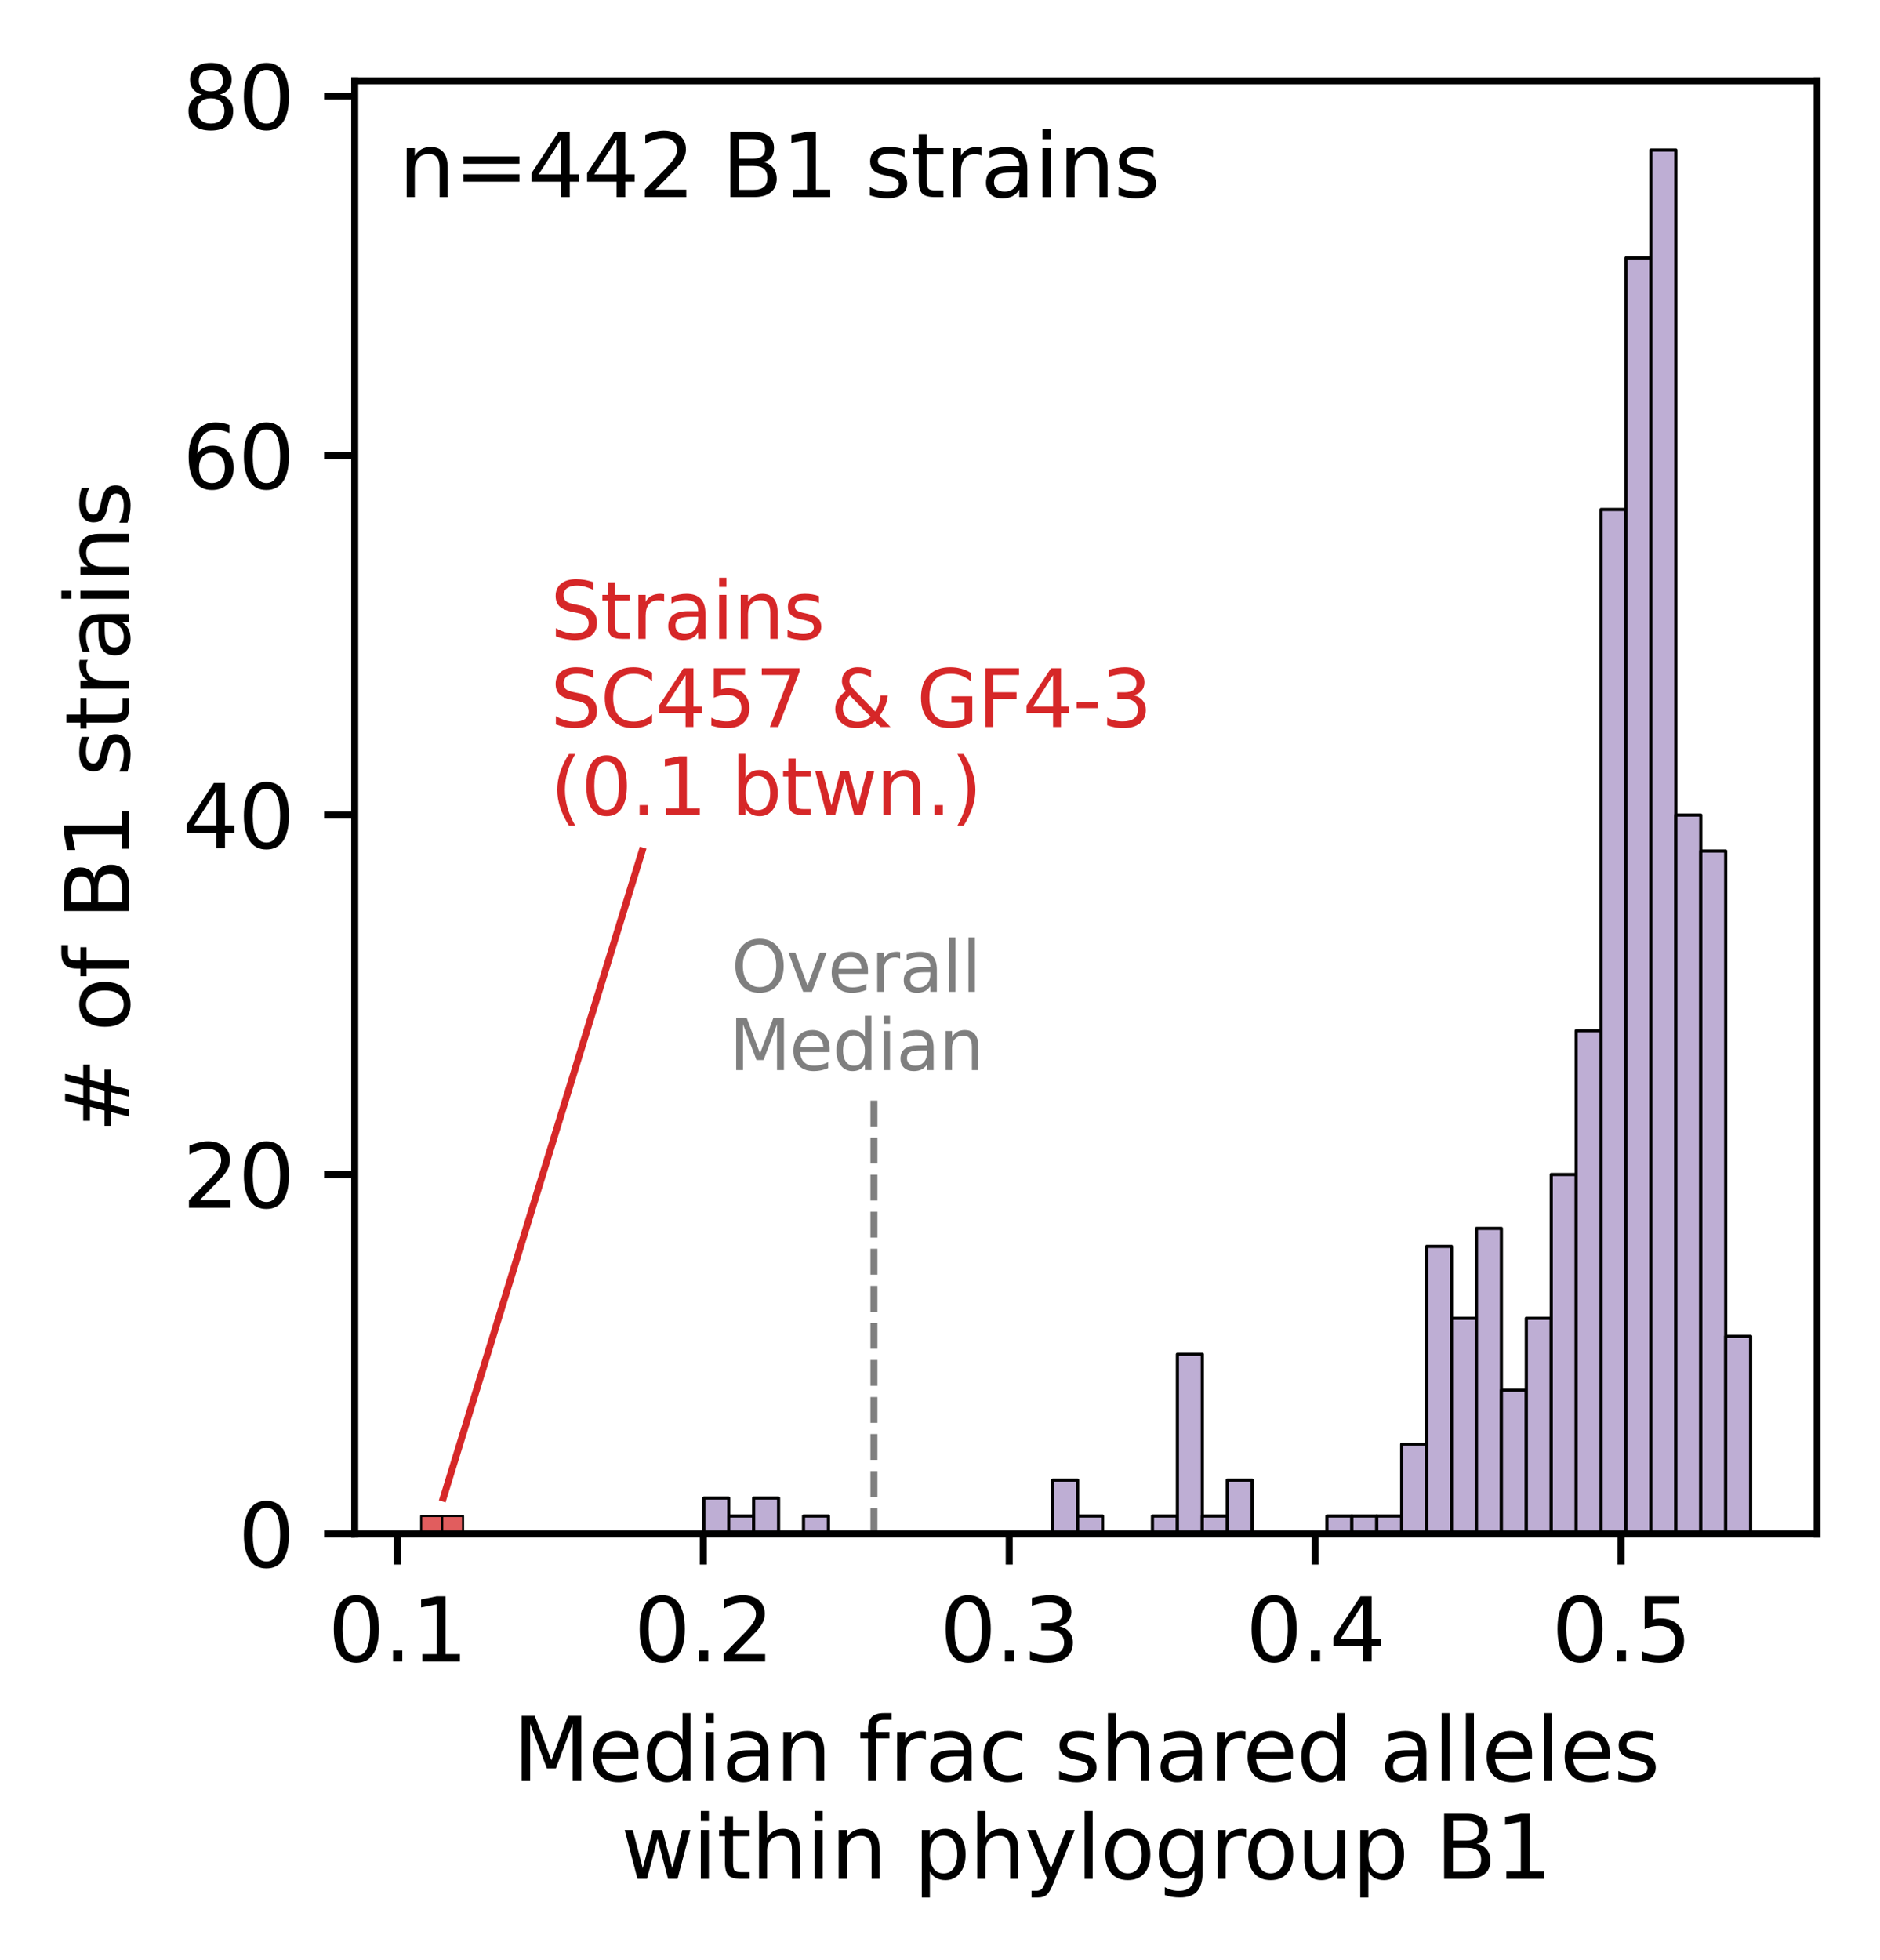 <?xml version="1.0" encoding="utf-8" standalone="no"?>
<!DOCTYPE svg PUBLIC "-//W3C//DTD SVG 1.1//EN"
  "http://www.w3.org/Graphics/SVG/1.1/DTD/svg11.dtd">
<svg xmlns:xlink="http://www.w3.org/1999/xlink" width="215.203pt" height="224.325pt" viewBox="0 0 215.203 224.325" xmlns="http://www.w3.org/2000/svg" version="1.1">
 <defs>
  <style type="text/css">*{stroke-linejoin: round; stroke-linecap: butt}</style>
 </defs>
 <g id="figure_1">
  <g id="patch_1">
   <path d="M -0 224.325 
L 215.203 224.325 
L 215.203 0 
L -0 0 
z
" style="fill: #ffffff"/>
  </g>
  <g id="axes_1">
   <g id="patch_2">
    <path d="M 40.603 175.571 
L 208.003 175.571 
L 208.003 9.251 
L 40.603 9.251 
z
" style="fill: #ffffff"/>
   </g>
   <g id="line2d_1">
    <path d="M 100.038 175.571 
L 100.038 125.675 
" clip-path="url(#p345603a9a0)" style="fill: none; stroke-dasharray: 2.96,1.28; stroke-dashoffset: 0; stroke: #7f7f7f; stroke-width: 0.8"/>
   </g>
   <g id="patch_3">
    <path d="M 80.566 175.571 
L 83.419 175.571 
L 83.419 171.456 
L 80.566 171.456 
z
" clip-path="url(#p345603a9a0)" style="fill: #beaed4; stroke: #000000; stroke-width: 0.362; stroke-linejoin: miter"/>
   </g>
   <g id="patch_4">
    <path d="M 83.419 175.571 
L 86.272 175.571 
L 86.272 173.514 
L 83.419 173.514 
z
" clip-path="url(#p345603a9a0)" style="fill: #beaed4; stroke: #000000; stroke-width: 0.362; stroke-linejoin: miter"/>
   </g>
   <g id="patch_5">
    <path d="M 86.272 175.571 
L 89.125 175.571 
L 89.125 171.456 
L 86.272 171.456 
z
" clip-path="url(#p345603a9a0)" style="fill: #beaed4; stroke: #000000; stroke-width: 0.362; stroke-linejoin: miter"/>
   </g>
   <g id="patch_6">
    <path d="M 89.125 175.571 
L 91.978 175.571 
L 91.978 175.571 
L 89.125 175.571 
z
" clip-path="url(#p345603a9a0)" style="fill: #beaed4; stroke: #000000; stroke-width: 0.362; stroke-linejoin: miter"/>
   </g>
   <g id="patch_7">
    <path d="M 91.978 175.571 
L 94.831 175.571 
L 94.831 173.514 
L 91.978 173.514 
z
" clip-path="url(#p345603a9a0)" style="fill: #beaed4; stroke: #000000; stroke-width: 0.362; stroke-linejoin: miter"/>
   </g>
   <g id="patch_8">
    <path d="M 94.831 175.571 
L 97.684 175.571 
L 97.684 175.571 
L 94.831 175.571 
z
" clip-path="url(#p345603a9a0)" style="fill: #beaed4; stroke: #000000; stroke-width: 0.362; stroke-linejoin: miter"/>
   </g>
   <g id="patch_9">
    <path d="M 97.684 175.571 
L 100.537 175.571 
L 100.537 175.571 
L 97.684 175.571 
z
" clip-path="url(#p345603a9a0)" style="fill: #beaed4; stroke: #000000; stroke-width: 0.362; stroke-linejoin: miter"/>
   </g>
   <g id="patch_10">
    <path d="M 100.537 175.571 
L 103.39 175.571 
L 103.39 175.571 
L 100.537 175.571 
z
" clip-path="url(#p345603a9a0)" style="fill: #beaed4; stroke: #000000; stroke-width: 0.362; stroke-linejoin: miter"/>
   </g>
   <g id="patch_11">
    <path d="M 103.39 175.571 
L 106.243 175.571 
L 106.243 175.571 
L 103.39 175.571 
z
" clip-path="url(#p345603a9a0)" style="fill: #beaed4; stroke: #000000; stroke-width: 0.362; stroke-linejoin: miter"/>
   </g>
   <g id="patch_12">
    <path d="M 106.243 175.571 
L 109.096 175.571 
L 109.096 175.571 
L 106.243 175.571 
z
" clip-path="url(#p345603a9a0)" style="fill: #beaed4; stroke: #000000; stroke-width: 0.362; stroke-linejoin: miter"/>
   </g>
   <g id="patch_13">
    <path d="M 109.096 175.571 
L 111.949 175.571 
L 111.949 175.571 
L 109.096 175.571 
z
" clip-path="url(#p345603a9a0)" style="fill: #beaed4; stroke: #000000; stroke-width: 0.362; stroke-linejoin: miter"/>
   </g>
   <g id="patch_14">
    <path d="M 111.949 175.571 
L 114.802 175.571 
L 114.802 175.571 
L 111.949 175.571 
z
" clip-path="url(#p345603a9a0)" style="fill: #beaed4; stroke: #000000; stroke-width: 0.362; stroke-linejoin: miter"/>
   </g>
   <g id="patch_15">
    <path d="M 114.802 175.571 
L 117.656 175.571 
L 117.656 175.571 
L 114.802 175.571 
z
" clip-path="url(#p345603a9a0)" style="fill: #beaed4; stroke: #000000; stroke-width: 0.362; stroke-linejoin: miter"/>
   </g>
   <g id="patch_16">
    <path d="M 117.656 175.571 
L 120.509 175.571 
L 120.509 175.571 
L 117.656 175.571 
z
" clip-path="url(#p345603a9a0)" style="fill: #beaed4; stroke: #000000; stroke-width: 0.362; stroke-linejoin: miter"/>
   </g>
   <g id="patch_17">
    <path d="M 120.509 175.571 
L 123.362 175.571 
L 123.362 169.399 
L 120.509 169.399 
z
" clip-path="url(#p345603a9a0)" style="fill: #beaed4; stroke: #000000; stroke-width: 0.362; stroke-linejoin: miter"/>
   </g>
   <g id="patch_18">
    <path d="M 123.362 175.571 
L 126.215 175.571 
L 126.215 173.514 
L 123.362 173.514 
z
" clip-path="url(#p345603a9a0)" style="fill: #beaed4; stroke: #000000; stroke-width: 0.362; stroke-linejoin: miter"/>
   </g>
   <g id="patch_19">
    <path d="M 126.215 175.571 
L 129.068 175.571 
L 129.068 175.571 
L 126.215 175.571 
z
" clip-path="url(#p345603a9a0)" style="fill: #beaed4; stroke: #000000; stroke-width: 0.362; stroke-linejoin: miter"/>
   </g>
   <g id="patch_20">
    <path d="M 129.068 175.571 
L 131.921 175.571 
L 131.921 175.571 
L 129.068 175.571 
z
" clip-path="url(#p345603a9a0)" style="fill: #beaed4; stroke: #000000; stroke-width: 0.362; stroke-linejoin: miter"/>
   </g>
   <g id="patch_21">
    <path d="M 131.921 175.571 
L 134.774 175.571 
L 134.774 173.514 
L 131.921 173.514 
z
" clip-path="url(#p345603a9a0)" style="fill: #beaed4; stroke: #000000; stroke-width: 0.362; stroke-linejoin: miter"/>
   </g>
   <g id="patch_22">
    <path d="M 134.774 175.571 
L 137.627 175.571 
L 137.627 154.999 
L 134.774 154.999 
z
" clip-path="url(#p345603a9a0)" style="fill: #beaed4; stroke: #000000; stroke-width: 0.362; stroke-linejoin: miter"/>
   </g>
   <g id="patch_23">
    <path d="M 137.627 175.571 
L 140.48 175.571 
L 140.48 173.514 
L 137.627 173.514 
z
" clip-path="url(#p345603a9a0)" style="fill: #beaed4; stroke: #000000; stroke-width: 0.362; stroke-linejoin: miter"/>
   </g>
   <g id="patch_24">
    <path d="M 140.48 175.571 
L 143.333 175.571 
L 143.333 169.399 
L 140.48 169.399 
z
" clip-path="url(#p345603a9a0)" style="fill: #beaed4; stroke: #000000; stroke-width: 0.362; stroke-linejoin: miter"/>
   </g>
   <g id="patch_25">
    <path d="M 143.333 175.571 
L 146.186 175.571 
L 146.186 175.571 
L 143.333 175.571 
z
" clip-path="url(#p345603a9a0)" style="fill: #beaed4; stroke: #000000; stroke-width: 0.362; stroke-linejoin: miter"/>
   </g>
   <g id="patch_26">
    <path d="M 146.186 175.571 
L 149.039 175.571 
L 149.039 175.571 
L 146.186 175.571 
z
" clip-path="url(#p345603a9a0)" style="fill: #beaed4; stroke: #000000; stroke-width: 0.362; stroke-linejoin: miter"/>
   </g>
   <g id="patch_27">
    <path d="M 149.039 175.571 
L 151.892 175.571 
L 151.892 175.571 
L 149.039 175.571 
z
" clip-path="url(#p345603a9a0)" style="fill: #beaed4; stroke: #000000; stroke-width: 0.362; stroke-linejoin: miter"/>
   </g>
   <g id="patch_28">
    <path d="M 151.892 175.571 
L 154.745 175.571 
L 154.745 173.514 
L 151.892 173.514 
z
" clip-path="url(#p345603a9a0)" style="fill: #beaed4; stroke: #000000; stroke-width: 0.362; stroke-linejoin: miter"/>
   </g>
   <g id="patch_29">
    <path d="M 154.745 175.571 
L 157.598 175.571 
L 157.598 173.514 
L 154.745 173.514 
z
" clip-path="url(#p345603a9a0)" style="fill: #beaed4; stroke: #000000; stroke-width: 0.362; stroke-linejoin: miter"/>
   </g>
   <g id="patch_30">
    <path d="M 157.598 175.571 
L 160.451 175.571 
L 160.451 173.514 
L 157.598 173.514 
z
" clip-path="url(#p345603a9a0)" style="fill: #beaed4; stroke: #000000; stroke-width: 0.362; stroke-linejoin: miter"/>
   </g>
   <g id="patch_31">
    <path d="M 160.451 175.571 
L 163.304 175.571 
L 163.304 165.285 
L 160.451 165.285 
z
" clip-path="url(#p345603a9a0)" style="fill: #beaed4; stroke: #000000; stroke-width: 0.362; stroke-linejoin: miter"/>
   </g>
   <g id="patch_32">
    <path d="M 163.304 175.571 
L 166.157 175.571 
L 166.157 142.656 
L 163.304 142.656 
z
" clip-path="url(#p345603a9a0)" style="fill: #beaed4; stroke: #000000; stroke-width: 0.362; stroke-linejoin: miter"/>
   </g>
   <g id="patch_33">
    <path d="M 166.157 175.571 
L 169.01 175.571 
L 169.01 150.885 
L 166.157 150.885 
z
" clip-path="url(#p345603a9a0)" style="fill: #beaed4; stroke: #000000; stroke-width: 0.362; stroke-linejoin: miter"/>
   </g>
   <g id="patch_34">
    <path d="M 169.01 175.571 
L 171.864 175.571 
L 171.864 140.599 
L 169.01 140.599 
z
" clip-path="url(#p345603a9a0)" style="fill: #beaed4; stroke: #000000; stroke-width: 0.362; stroke-linejoin: miter"/>
   </g>
   <g id="patch_35">
    <path d="M 171.864 175.571 
L 174.717 175.571 
L 174.717 159.114 
L 171.864 159.114 
z
" clip-path="url(#p345603a9a0)" style="fill: #beaed4; stroke: #000000; stroke-width: 0.362; stroke-linejoin: miter"/>
   </g>
   <g id="patch_36">
    <path d="M 174.717 175.571 
L 177.57 175.571 
L 177.57 150.885 
L 174.717 150.885 
z
" clip-path="url(#p345603a9a0)" style="fill: #beaed4; stroke: #000000; stroke-width: 0.362; stroke-linejoin: miter"/>
   </g>
   <g id="patch_37">
    <path d="M 177.57 175.571 
L 180.423 175.571 
L 180.423 134.428 
L 177.57 134.428 
z
" clip-path="url(#p345603a9a0)" style="fill: #beaed4; stroke: #000000; stroke-width: 0.362; stroke-linejoin: miter"/>
   </g>
   <g id="patch_38">
    <path d="M 180.423 175.571 
L 183.276 175.571 
L 183.276 117.971 
L 180.423 117.971 
z
" clip-path="url(#p345603a9a0)" style="fill: #beaed4; stroke: #000000; stroke-width: 0.362; stroke-linejoin: miter"/>
   </g>
   <g id="patch_39">
    <path d="M 183.276 175.571 
L 186.129 175.571 
L 186.129 58.314 
L 183.276 58.314 
z
" clip-path="url(#p345603a9a0)" style="fill: #beaed4; stroke: #000000; stroke-width: 0.362; stroke-linejoin: miter"/>
   </g>
   <g id="patch_40">
    <path d="M 186.129 175.571 
L 188.982 175.571 
L 188.982 29.514 
L 186.129 29.514 
z
" clip-path="url(#p345603a9a0)" style="fill: #beaed4; stroke: #000000; stroke-width: 0.362; stroke-linejoin: miter"/>
   </g>
   <g id="patch_41">
    <path d="M 188.982 175.571 
L 191.835 175.571 
L 191.835 17.171 
L 188.982 17.171 
z
" clip-path="url(#p345603a9a0)" style="fill: #beaed4; stroke: #000000; stroke-width: 0.362; stroke-linejoin: miter"/>
   </g>
   <g id="patch_42">
    <path d="M 191.835 175.571 
L 194.688 175.571 
L 194.688 93.285 
L 191.835 93.285 
z
" clip-path="url(#p345603a9a0)" style="fill: #beaed4; stroke: #000000; stroke-width: 0.362; stroke-linejoin: miter"/>
   </g>
   <g id="patch_43">
    <path d="M 194.688 175.571 
L 197.541 175.571 
L 197.541 97.399 
L 194.688 97.399 
z
" clip-path="url(#p345603a9a0)" style="fill: #beaed4; stroke: #000000; stroke-width: 0.362; stroke-linejoin: miter"/>
   </g>
   <g id="patch_44">
    <path d="M 197.541 175.571 
L 200.394 175.571 
L 200.394 152.942 
L 197.541 152.942 
z
" clip-path="url(#p345603a9a0)" style="fill: #beaed4; stroke: #000000; stroke-width: 0.362; stroke-linejoin: miter"/>
   </g>
   <g id="patch_45">
    <path d="M 48.212 175.571 
L 50.609 175.571 
L 50.609 173.514 
L 48.212 173.514 
z
" clip-path="url(#p345603a9a0)" style="fill: #d62728; fill-opacity: 0.75; stroke: #000000; stroke-width: 0.24; stroke-linejoin: miter"/>
   </g>
   <g id="patch_46">
    <path d="M 50.609 175.571 
L 53.005 175.571 
L 53.005 173.514 
L 50.609 173.514 
z
" clip-path="url(#p345603a9a0)" style="fill: #d62728; fill-opacity: 0.75; stroke: #000000; stroke-width: 0.24; stroke-linejoin: miter"/>
   </g>
   <g id="matplotlib.axis_1">
    <g id="xtick_1">
     <g id="line2d_2">
      <defs>
       <path id="m8910c046d1" d="M 0 0 
L 0 3.5 
" style="stroke: #000000; stroke-width: 0.8"/>
      </defs>
      <g>
       <use xlink:href="#m8910c046d1" x="45.486" y="175.571" style="stroke: #000000; stroke-width: 0.8"/>
      </g>
     </g>
     <g id="text_1">
      <!-- 0.1 -->
      <g transform="translate(37.535 190.169) scale(0.1 -0.1)">
       <defs>
        <path id="DejaVuSans-30" d="M 2034 4250 
Q 1547 4250 1301 3770 
Q 1056 3291 1056 2328 
Q 1056 1369 1301 889 
Q 1547 409 2034 409 
Q 2525 409 2770 889 
Q 3016 1369 3016 2328 
Q 3016 3291 2770 3770 
Q 2525 4250 2034 4250 
z
M 2034 4750 
Q 2819 4750 3233 4129 
Q 3647 3509 3647 2328 
Q 3647 1150 3233 529 
Q 2819 -91 2034 -91 
Q 1250 -91 836 529 
Q 422 1150 422 2328 
Q 422 3509 836 4129 
Q 1250 4750 2034 4750 
z
" transform="scale(0.016)"/>
        <path id="DejaVuSans-2e" d="M 684 794 
L 1344 794 
L 1344 0 
L 684 0 
L 684 794 
z
" transform="scale(0.016)"/>
        <path id="DejaVuSans-31" d="M 794 531 
L 1825 531 
L 1825 4091 
L 703 3866 
L 703 4441 
L 1819 4666 
L 2450 4666 
L 2450 531 
L 3481 531 
L 3481 0 
L 794 0 
L 794 531 
z
" transform="scale(0.016)"/>
       </defs>
       <use xlink:href="#DejaVuSans-30"/>
       <use xlink:href="#DejaVuSans-2e" x="63.623"/>
       <use xlink:href="#DejaVuSans-31" x="95.41"/>
      </g>
     </g>
    </g>
    <g id="xtick_2">
     <g id="line2d_3">
      <g>
       <use xlink:href="#m8910c046d1" x="80.506" y="175.571" style="stroke: #000000; stroke-width: 0.8"/>
      </g>
     </g>
     <g id="text_2">
      <!-- 0.2 -->
      <g transform="translate(72.554 190.169) scale(0.1 -0.1)">
       <defs>
        <path id="DejaVuSans-32" d="M 1228 531 
L 3431 531 
L 3431 0 
L 469 0 
L 469 531 
Q 828 903 1448 1529 
Q 2069 2156 2228 2338 
Q 2531 2678 2651 2914 
Q 2772 3150 2772 3378 
Q 2772 3750 2511 3984 
Q 2250 4219 1831 4219 
Q 1534 4219 1204 4116 
Q 875 4013 500 3803 
L 500 4441 
Q 881 4594 1212 4672 
Q 1544 4750 1819 4750 
Q 2544 4750 2975 4387 
Q 3406 4025 3406 3419 
Q 3406 3131 3298 2873 
Q 3191 2616 2906 2266 
Q 2828 2175 2409 1742 
Q 1991 1309 1228 531 
z
" transform="scale(0.016)"/>
       </defs>
       <use xlink:href="#DejaVuSans-30"/>
       <use xlink:href="#DejaVuSans-2e" x="63.623"/>
       <use xlink:href="#DejaVuSans-32" x="95.41"/>
      </g>
     </g>
    </g>
    <g id="xtick_3">
     <g id="line2d_4">
      <g>
       <use xlink:href="#m8910c046d1" x="115.526" y="175.571" style="stroke: #000000; stroke-width: 0.8"/>
      </g>
     </g>
     <g id="text_3">
      <!-- 0.3 -->
      <g transform="translate(107.574 190.169) scale(0.1 -0.1)">
       <defs>
        <path id="DejaVuSans-33" d="M 2597 2516 
Q 3050 2419 3304 2112 
Q 3559 1806 3559 1356 
Q 3559 666 3084 287 
Q 2609 -91 1734 -91 
Q 1441 -91 1130 -33 
Q 819 25 488 141 
L 488 750 
Q 750 597 1062 519 
Q 1375 441 1716 441 
Q 2309 441 2620 675 
Q 2931 909 2931 1356 
Q 2931 1769 2642 2001 
Q 2353 2234 1838 2234 
L 1294 2234 
L 1294 2753 
L 1863 2753 
Q 2328 2753 2575 2939 
Q 2822 3125 2822 3475 
Q 2822 3834 2567 4026 
Q 2313 4219 1838 4219 
Q 1578 4219 1281 4162 
Q 984 4106 628 3988 
L 628 4550 
Q 988 4650 1302 4700 
Q 1616 4750 1894 4750 
Q 2613 4750 3031 4423 
Q 3450 4097 3450 3541 
Q 3450 3153 3228 2886 
Q 3006 2619 2597 2516 
z
" transform="scale(0.016)"/>
       </defs>
       <use xlink:href="#DejaVuSans-30"/>
       <use xlink:href="#DejaVuSans-2e" x="63.623"/>
       <use xlink:href="#DejaVuSans-33" x="95.41"/>
      </g>
     </g>
    </g>
    <g id="xtick_4">
     <g id="line2d_5">
      <g>
       <use xlink:href="#m8910c046d1" x="150.546" y="175.571" style="stroke: #000000; stroke-width: 0.8"/>
      </g>
     </g>
     <g id="text_4">
      <!-- 0.4 -->
      <g transform="translate(142.594 190.169) scale(0.1 -0.1)">
       <defs>
        <path id="DejaVuSans-34" d="M 2419 4116 
L 825 1625 
L 2419 1625 
L 2419 4116 
z
M 2253 4666 
L 3047 4666 
L 3047 1625 
L 3713 1625 
L 3713 1100 
L 3047 1100 
L 3047 0 
L 2419 0 
L 2419 1100 
L 313 1100 
L 313 1709 
L 2253 4666 
z
" transform="scale(0.016)"/>
       </defs>
       <use xlink:href="#DejaVuSans-30"/>
       <use xlink:href="#DejaVuSans-2e" x="63.623"/>
       <use xlink:href="#DejaVuSans-34" x="95.41"/>
      </g>
     </g>
    </g>
    <g id="xtick_5">
     <g id="line2d_6">
      <g>
       <use xlink:href="#m8910c046d1" x="185.565" y="175.571" style="stroke: #000000; stroke-width: 0.8"/>
      </g>
     </g>
     <g id="text_5">
      <!-- 0.5 -->
      <g transform="translate(177.614 190.169) scale(0.1 -0.1)">
       <defs>
        <path id="DejaVuSans-35" d="M 691 4666 
L 3169 4666 
L 3169 4134 
L 1269 4134 
L 1269 2991 
Q 1406 3038 1543 3061 
Q 1681 3084 1819 3084 
Q 2600 3084 3056 2656 
Q 3513 2228 3513 1497 
Q 3513 744 3044 326 
Q 2575 -91 1722 -91 
Q 1428 -91 1123 -41 
Q 819 9 494 109 
L 494 744 
Q 775 591 1075 516 
Q 1375 441 1709 441 
Q 2250 441 2565 725 
Q 2881 1009 2881 1497 
Q 2881 1984 2565 2268 
Q 2250 2553 1709 2553 
Q 1456 2553 1204 2497 
Q 953 2441 691 2322 
L 691 4666 
z
" transform="scale(0.016)"/>
       </defs>
       <use xlink:href="#DejaVuSans-30"/>
       <use xlink:href="#DejaVuSans-2e" x="63.623"/>
       <use xlink:href="#DejaVuSans-35" x="95.41"/>
      </g>
     </g>
    </g>
    <g id="text_6">
     <!-- Median frac shared alleles -->
     <g transform="translate(58.7 203.847) scale(0.1 -0.1)">
      <defs>
       <path id="DejaVuSans-4d" d="M 628 4666 
L 1569 4666 
L 2759 1491 
L 3956 4666 
L 4897 4666 
L 4897 0 
L 4281 0 
L 4281 4097 
L 3078 897 
L 2444 897 
L 1241 4097 
L 1241 0 
L 628 0 
L 628 4666 
z
" transform="scale(0.016)"/>
       <path id="DejaVuSans-65" d="M 3597 1894 
L 3597 1613 
L 953 1613 
Q 991 1019 1311 708 
Q 1631 397 2203 397 
Q 2534 397 2845 478 
Q 3156 559 3463 722 
L 3463 178 
Q 3153 47 2828 -22 
Q 2503 -91 2169 -91 
Q 1331 -91 842 396 
Q 353 884 353 1716 
Q 353 2575 817 3079 
Q 1281 3584 2069 3584 
Q 2775 3584 3186 3129 
Q 3597 2675 3597 1894 
z
M 3022 2063 
Q 3016 2534 2758 2815 
Q 2500 3097 2075 3097 
Q 1594 3097 1305 2825 
Q 1016 2553 972 2059 
L 3022 2063 
z
" transform="scale(0.016)"/>
       <path id="DejaVuSans-64" d="M 2906 2969 
L 2906 4863 
L 3481 4863 
L 3481 0 
L 2906 0 
L 2906 525 
Q 2725 213 2448 61 
Q 2172 -91 1784 -91 
Q 1150 -91 751 415 
Q 353 922 353 1747 
Q 353 2572 751 3078 
Q 1150 3584 1784 3584 
Q 2172 3584 2448 3432 
Q 2725 3281 2906 2969 
z
M 947 1747 
Q 947 1113 1208 752 
Q 1469 391 1925 391 
Q 2381 391 2643 752 
Q 2906 1113 2906 1747 
Q 2906 2381 2643 2742 
Q 2381 3103 1925 3103 
Q 1469 3103 1208 2742 
Q 947 2381 947 1747 
z
" transform="scale(0.016)"/>
       <path id="DejaVuSans-69" d="M 603 3500 
L 1178 3500 
L 1178 0 
L 603 0 
L 603 3500 
z
M 603 4863 
L 1178 4863 
L 1178 4134 
L 603 4134 
L 603 4863 
z
" transform="scale(0.016)"/>
       <path id="DejaVuSans-61" d="M 2194 1759 
Q 1497 1759 1228 1600 
Q 959 1441 959 1056 
Q 959 750 1161 570 
Q 1363 391 1709 391 
Q 2188 391 2477 730 
Q 2766 1069 2766 1631 
L 2766 1759 
L 2194 1759 
z
M 3341 1997 
L 3341 0 
L 2766 0 
L 2766 531 
Q 2569 213 2275 61 
Q 1981 -91 1556 -91 
Q 1019 -91 701 211 
Q 384 513 384 1019 
Q 384 1609 779 1909 
Q 1175 2209 1959 2209 
L 2766 2209 
L 2766 2266 
Q 2766 2663 2505 2880 
Q 2244 3097 1772 3097 
Q 1472 3097 1187 3025 
Q 903 2953 641 2809 
L 641 3341 
Q 956 3463 1253 3523 
Q 1550 3584 1831 3584 
Q 2591 3584 2966 3190 
Q 3341 2797 3341 1997 
z
" transform="scale(0.016)"/>
       <path id="DejaVuSans-6e" d="M 3513 2113 
L 3513 0 
L 2938 0 
L 2938 2094 
Q 2938 2591 2744 2837 
Q 2550 3084 2163 3084 
Q 1697 3084 1428 2787 
Q 1159 2491 1159 1978 
L 1159 0 
L 581 0 
L 581 3500 
L 1159 3500 
L 1159 2956 
Q 1366 3272 1645 3428 
Q 1925 3584 2291 3584 
Q 2894 3584 3203 3211 
Q 3513 2838 3513 2113 
z
" transform="scale(0.016)"/>
       <path id="DejaVuSans-20" transform="scale(0.016)"/>
       <path id="DejaVuSans-66" d="M 2375 4863 
L 2375 4384 
L 1825 4384 
Q 1516 4384 1395 4259 
Q 1275 4134 1275 3809 
L 1275 3500 
L 2222 3500 
L 2222 3053 
L 1275 3053 
L 1275 0 
L 697 0 
L 697 3053 
L 147 3053 
L 147 3500 
L 697 3500 
L 697 3744 
Q 697 4328 969 4595 
Q 1241 4863 1831 4863 
L 2375 4863 
z
" transform="scale(0.016)"/>
       <path id="DejaVuSans-72" d="M 2631 2963 
Q 2534 3019 2420 3045 
Q 2306 3072 2169 3072 
Q 1681 3072 1420 2755 
Q 1159 2438 1159 1844 
L 1159 0 
L 581 0 
L 581 3500 
L 1159 3500 
L 1159 2956 
Q 1341 3275 1631 3429 
Q 1922 3584 2338 3584 
Q 2397 3584 2469 3576 
Q 2541 3569 2628 3553 
L 2631 2963 
z
" transform="scale(0.016)"/>
       <path id="DejaVuSans-63" d="M 3122 3366 
L 3122 2828 
Q 2878 2963 2633 3030 
Q 2388 3097 2138 3097 
Q 1578 3097 1268 2742 
Q 959 2388 959 1747 
Q 959 1106 1268 751 
Q 1578 397 2138 397 
Q 2388 397 2633 464 
Q 2878 531 3122 666 
L 3122 134 
Q 2881 22 2623 -34 
Q 2366 -91 2075 -91 
Q 1284 -91 818 406 
Q 353 903 353 1747 
Q 353 2603 823 3093 
Q 1294 3584 2113 3584 
Q 2378 3584 2631 3529 
Q 2884 3475 3122 3366 
z
" transform="scale(0.016)"/>
       <path id="DejaVuSans-73" d="M 2834 3397 
L 2834 2853 
Q 2591 2978 2328 3040 
Q 2066 3103 1784 3103 
Q 1356 3103 1142 2972 
Q 928 2841 928 2578 
Q 928 2378 1081 2264 
Q 1234 2150 1697 2047 
L 1894 2003 
Q 2506 1872 2764 1633 
Q 3022 1394 3022 966 
Q 3022 478 2636 193 
Q 2250 -91 1575 -91 
Q 1294 -91 989 -36 
Q 684 19 347 128 
L 347 722 
Q 666 556 975 473 
Q 1284 391 1588 391 
Q 1994 391 2212 530 
Q 2431 669 2431 922 
Q 2431 1156 2273 1281 
Q 2116 1406 1581 1522 
L 1381 1569 
Q 847 1681 609 1914 
Q 372 2147 372 2553 
Q 372 3047 722 3315 
Q 1072 3584 1716 3584 
Q 2034 3584 2315 3537 
Q 2597 3491 2834 3397 
z
" transform="scale(0.016)"/>
       <path id="DejaVuSans-68" d="M 3513 2113 
L 3513 0 
L 2938 0 
L 2938 2094 
Q 2938 2591 2744 2837 
Q 2550 3084 2163 3084 
Q 1697 3084 1428 2787 
Q 1159 2491 1159 1978 
L 1159 0 
L 581 0 
L 581 4863 
L 1159 4863 
L 1159 2956 
Q 1366 3272 1645 3428 
Q 1925 3584 2291 3584 
Q 2894 3584 3203 3211 
Q 3513 2838 3513 2113 
z
" transform="scale(0.016)"/>
       <path id="DejaVuSans-6c" d="M 603 4863 
L 1178 4863 
L 1178 0 
L 603 0 
L 603 4863 
z
" transform="scale(0.016)"/>
      </defs>
      <use xlink:href="#DejaVuSans-4d"/>
      <use xlink:href="#DejaVuSans-65" x="86.279"/>
      <use xlink:href="#DejaVuSans-64" x="147.803"/>
      <use xlink:href="#DejaVuSans-69" x="211.279"/>
      <use xlink:href="#DejaVuSans-61" x="239.062"/>
      <use xlink:href="#DejaVuSans-6e" x="300.342"/>
      <use xlink:href="#DejaVuSans-20" x="363.721"/>
      <use xlink:href="#DejaVuSans-66" x="395.508"/>
      <use xlink:href="#DejaVuSans-72" x="430.713"/>
      <use xlink:href="#DejaVuSans-61" x="471.826"/>
      <use xlink:href="#DejaVuSans-63" x="533.105"/>
      <use xlink:href="#DejaVuSans-20" x="588.086"/>
      <use xlink:href="#DejaVuSans-73" x="619.873"/>
      <use xlink:href="#DejaVuSans-68" x="671.973"/>
      <use xlink:href="#DejaVuSans-61" x="735.352"/>
      <use xlink:href="#DejaVuSans-72" x="796.631"/>
      <use xlink:href="#DejaVuSans-65" x="835.494"/>
      <use xlink:href="#DejaVuSans-64" x="897.018"/>
      <use xlink:href="#DejaVuSans-20" x="960.494"/>
      <use xlink:href="#DejaVuSans-61" x="992.281"/>
      <use xlink:href="#DejaVuSans-6c" x="1053.561"/>
      <use xlink:href="#DejaVuSans-6c" x="1081.344"/>
      <use xlink:href="#DejaVuSans-65" x="1109.127"/>
      <use xlink:href="#DejaVuSans-6c" x="1170.65"/>
      <use xlink:href="#DejaVuSans-65" x="1198.434"/>
      <use xlink:href="#DejaVuSans-73" x="1259.957"/>
     </g>
     <!-- within phylogroup B1 -->
     <g transform="translate(71.078 215.045) scale(0.1 -0.1)">
      <defs>
       <path id="DejaVuSans-77" d="M 269 3500 
L 844 3500 
L 1563 769 
L 2278 3500 
L 2956 3500 
L 3675 769 
L 4391 3500 
L 4966 3500 
L 4050 0 
L 3372 0 
L 2619 2869 
L 1863 0 
L 1184 0 
L 269 3500 
z
" transform="scale(0.016)"/>
       <path id="DejaVuSans-74" d="M 1172 4494 
L 1172 3500 
L 2356 3500 
L 2356 3053 
L 1172 3053 
L 1172 1153 
Q 1172 725 1289 603 
Q 1406 481 1766 481 
L 2356 481 
L 2356 0 
L 1766 0 
Q 1100 0 847 248 
Q 594 497 594 1153 
L 594 3053 
L 172 3053 
L 172 3500 
L 594 3500 
L 594 4494 
L 1172 4494 
z
" transform="scale(0.016)"/>
       <path id="DejaVuSans-70" d="M 1159 525 
L 1159 -1331 
L 581 -1331 
L 581 3500 
L 1159 3500 
L 1159 2969 
Q 1341 3281 1617 3432 
Q 1894 3584 2278 3584 
Q 2916 3584 3314 3078 
Q 3713 2572 3713 1747 
Q 3713 922 3314 415 
Q 2916 -91 2278 -91 
Q 1894 -91 1617 61 
Q 1341 213 1159 525 
z
M 3116 1747 
Q 3116 2381 2855 2742 
Q 2594 3103 2138 3103 
Q 1681 3103 1420 2742 
Q 1159 2381 1159 1747 
Q 1159 1113 1420 752 
Q 1681 391 2138 391 
Q 2594 391 2855 752 
Q 3116 1113 3116 1747 
z
" transform="scale(0.016)"/>
       <path id="DejaVuSans-79" d="M 2059 -325 
Q 1816 -950 1584 -1140 
Q 1353 -1331 966 -1331 
L 506 -1331 
L 506 -850 
L 844 -850 
Q 1081 -850 1212 -737 
Q 1344 -625 1503 -206 
L 1606 56 
L 191 3500 
L 800 3500 
L 1894 763 
L 2988 3500 
L 3597 3500 
L 2059 -325 
z
" transform="scale(0.016)"/>
       <path id="DejaVuSans-6f" d="M 1959 3097 
Q 1497 3097 1228 2736 
Q 959 2375 959 1747 
Q 959 1119 1226 758 
Q 1494 397 1959 397 
Q 2419 397 2687 759 
Q 2956 1122 2956 1747 
Q 2956 2369 2687 2733 
Q 2419 3097 1959 3097 
z
M 1959 3584 
Q 2709 3584 3137 3096 
Q 3566 2609 3566 1747 
Q 3566 888 3137 398 
Q 2709 -91 1959 -91 
Q 1206 -91 779 398 
Q 353 888 353 1747 
Q 353 2609 779 3096 
Q 1206 3584 1959 3584 
z
" transform="scale(0.016)"/>
       <path id="DejaVuSans-67" d="M 2906 1791 
Q 2906 2416 2648 2759 
Q 2391 3103 1925 3103 
Q 1463 3103 1205 2759 
Q 947 2416 947 1791 
Q 947 1169 1205 825 
Q 1463 481 1925 481 
Q 2391 481 2648 825 
Q 2906 1169 2906 1791 
z
M 3481 434 
Q 3481 -459 3084 -895 
Q 2688 -1331 1869 -1331 
Q 1566 -1331 1297 -1286 
Q 1028 -1241 775 -1147 
L 775 -588 
Q 1028 -725 1275 -790 
Q 1522 -856 1778 -856 
Q 2344 -856 2625 -561 
Q 2906 -266 2906 331 
L 2906 616 
Q 2728 306 2450 153 
Q 2172 0 1784 0 
Q 1141 0 747 490 
Q 353 981 353 1791 
Q 353 2603 747 3093 
Q 1141 3584 1784 3584 
Q 2172 3584 2450 3431 
Q 2728 3278 2906 2969 
L 2906 3500 
L 3481 3500 
L 3481 434 
z
" transform="scale(0.016)"/>
       <path id="DejaVuSans-75" d="M 544 1381 
L 544 3500 
L 1119 3500 
L 1119 1403 
Q 1119 906 1312 657 
Q 1506 409 1894 409 
Q 2359 409 2629 706 
Q 2900 1003 2900 1516 
L 2900 3500 
L 3475 3500 
L 3475 0 
L 2900 0 
L 2900 538 
Q 2691 219 2414 64 
Q 2138 -91 1772 -91 
Q 1169 -91 856 284 
Q 544 659 544 1381 
z
M 1991 3584 
L 1991 3584 
z
" transform="scale(0.016)"/>
       <path id="DejaVuSans-42" d="M 1259 2228 
L 1259 519 
L 2272 519 
Q 2781 519 3026 730 
Q 3272 941 3272 1375 
Q 3272 1813 3026 2020 
Q 2781 2228 2272 2228 
L 1259 2228 
z
M 1259 4147 
L 1259 2741 
L 2194 2741 
Q 2656 2741 2882 2914 
Q 3109 3088 3109 3444 
Q 3109 3797 2882 3972 
Q 2656 4147 2194 4147 
L 1259 4147 
z
M 628 4666 
L 2241 4666 
Q 2963 4666 3353 4366 
Q 3744 4066 3744 3513 
Q 3744 3084 3544 2831 
Q 3344 2578 2956 2516 
Q 3422 2416 3680 2098 
Q 3938 1781 3938 1306 
Q 3938 681 3513 340 
Q 3088 0 2303 0 
L 628 0 
L 628 4666 
z
" transform="scale(0.016)"/>
      </defs>
      <use xlink:href="#DejaVuSans-77"/>
      <use xlink:href="#DejaVuSans-69" x="81.787"/>
      <use xlink:href="#DejaVuSans-74" x="109.57"/>
      <use xlink:href="#DejaVuSans-68" x="148.779"/>
      <use xlink:href="#DejaVuSans-69" x="212.158"/>
      <use xlink:href="#DejaVuSans-6e" x="239.941"/>
      <use xlink:href="#DejaVuSans-20" x="303.32"/>
      <use xlink:href="#DejaVuSans-70" x="335.107"/>
      <use xlink:href="#DejaVuSans-68" x="398.584"/>
      <use xlink:href="#DejaVuSans-79" x="461.963"/>
      <use xlink:href="#DejaVuSans-6c" x="521.143"/>
      <use xlink:href="#DejaVuSans-6f" x="548.926"/>
      <use xlink:href="#DejaVuSans-67" x="610.107"/>
      <use xlink:href="#DejaVuSans-72" x="673.584"/>
      <use xlink:href="#DejaVuSans-6f" x="712.447"/>
      <use xlink:href="#DejaVuSans-75" x="773.629"/>
      <use xlink:href="#DejaVuSans-70" x="837.008"/>
      <use xlink:href="#DejaVuSans-20" x="900.484"/>
      <use xlink:href="#DejaVuSans-42" x="932.271"/>
      <use xlink:href="#DejaVuSans-31" x="1000.875"/>
     </g>
    </g>
   </g>
   <g id="matplotlib.axis_2">
    <g id="ytick_1">
     <g id="line2d_7">
      <defs>
       <path id="ma02398ccf3" d="M 0 0 
L -3.5 0 
" style="stroke: #000000; stroke-width: 0.8"/>
      </defs>
      <g>
       <use xlink:href="#ma02398ccf3" x="40.603" y="175.571" style="stroke: #000000; stroke-width: 0.8"/>
      </g>
     </g>
     <g id="text_7">
      <!-- 0 -->
      <g transform="translate(27.241 179.37) scale(0.1 -0.1)">
       <use xlink:href="#DejaVuSans-30"/>
      </g>
     </g>
    </g>
    <g id="ytick_2">
     <g id="line2d_8">
      <g>
       <use xlink:href="#ma02398ccf3" x="40.603" y="134.428" style="stroke: #000000; stroke-width: 0.8"/>
      </g>
     </g>
     <g id="text_8">
      <!-- 20 -->
      <g transform="translate(20.878 138.227) scale(0.1 -0.1)">
       <use xlink:href="#DejaVuSans-32"/>
       <use xlink:href="#DejaVuSans-30" x="63.623"/>
      </g>
     </g>
    </g>
    <g id="ytick_3">
     <g id="line2d_9">
      <g>
       <use xlink:href="#ma02398ccf3" x="40.603" y="93.285" style="stroke: #000000; stroke-width: 0.8"/>
      </g>
     </g>
     <g id="text_9">
      <!-- 40 -->
      <g transform="translate(20.878 97.084) scale(0.1 -0.1)">
       <use xlink:href="#DejaVuSans-34"/>
       <use xlink:href="#DejaVuSans-30" x="63.623"/>
      </g>
     </g>
    </g>
    <g id="ytick_4">
     <g id="line2d_10">
      <g>
       <use xlink:href="#ma02398ccf3" x="40.603" y="52.142" style="stroke: #000000; stroke-width: 0.8"/>
      </g>
     </g>
     <g id="text_10">
      <!-- 60 -->
      <g transform="translate(20.878 55.941) scale(0.1 -0.1)">
       <defs>
        <path id="DejaVuSans-36" d="M 2113 2584 
Q 1688 2584 1439 2293 
Q 1191 2003 1191 1497 
Q 1191 994 1439 701 
Q 1688 409 2113 409 
Q 2538 409 2786 701 
Q 3034 994 3034 1497 
Q 3034 2003 2786 2293 
Q 2538 2584 2113 2584 
z
M 3366 4563 
L 3366 3988 
Q 3128 4100 2886 4159 
Q 2644 4219 2406 4219 
Q 1781 4219 1451 3797 
Q 1122 3375 1075 2522 
Q 1259 2794 1537 2939 
Q 1816 3084 2150 3084 
Q 2853 3084 3261 2657 
Q 3669 2231 3669 1497 
Q 3669 778 3244 343 
Q 2819 -91 2113 -91 
Q 1303 -91 875 529 
Q 447 1150 447 2328 
Q 447 3434 972 4092 
Q 1497 4750 2381 4750 
Q 2619 4750 2861 4703 
Q 3103 4656 3366 4563 
z
" transform="scale(0.016)"/>
       </defs>
       <use xlink:href="#DejaVuSans-36"/>
       <use xlink:href="#DejaVuSans-30" x="63.623"/>
      </g>
     </g>
    </g>
    <g id="ytick_5">
     <g id="line2d_11">
      <g>
       <use xlink:href="#ma02398ccf3" x="40.603" y="10.999" style="stroke: #000000; stroke-width: 0.8"/>
      </g>
     </g>
     <g id="text_11">
      <!-- 80 -->
      <g transform="translate(20.878 14.798) scale(0.1 -0.1)">
       <defs>
        <path id="DejaVuSans-38" d="M 2034 2216 
Q 1584 2216 1326 1975 
Q 1069 1734 1069 1313 
Q 1069 891 1326 650 
Q 1584 409 2034 409 
Q 2484 409 2743 651 
Q 3003 894 3003 1313 
Q 3003 1734 2745 1975 
Q 2488 2216 2034 2216 
z
M 1403 2484 
Q 997 2584 770 2862 
Q 544 3141 544 3541 
Q 544 4100 942 4425 
Q 1341 4750 2034 4750 
Q 2731 4750 3128 4425 
Q 3525 4100 3525 3541 
Q 3525 3141 3298 2862 
Q 3072 2584 2669 2484 
Q 3125 2378 3379 2068 
Q 3634 1759 3634 1313 
Q 3634 634 3220 271 
Q 2806 -91 2034 -91 
Q 1263 -91 848 271 
Q 434 634 434 1313 
Q 434 1759 690 2068 
Q 947 2378 1403 2484 
z
M 1172 3481 
Q 1172 3119 1398 2916 
Q 1625 2713 2034 2713 
Q 2441 2713 2670 2916 
Q 2900 3119 2900 3481 
Q 2900 3844 2670 4047 
Q 2441 4250 2034 4250 
Q 1625 4250 1398 4047 
Q 1172 3844 1172 3481 
z
" transform="scale(0.016)"/>
       </defs>
       <use xlink:href="#DejaVuSans-38"/>
       <use xlink:href="#DejaVuSans-30" x="63.623"/>
      </g>
     </g>
    </g>
    <g id="text_12">
     <!-- # of B1 strains -->
     <g transform="translate(14.798 129.646) rotate(-90) scale(0.1 -0.1)">
      <defs>
       <path id="DejaVuSans-23" d="M 3272 2816 
L 2363 2816 
L 2100 1772 
L 3016 1772 
L 3272 2816 
z
M 2803 4594 
L 2478 3297 
L 3391 3297 
L 3719 4594 
L 4219 4594 
L 3897 3297 
L 4872 3297 
L 4872 2816 
L 3775 2816 
L 3519 1772 
L 4513 1772 
L 4513 1294 
L 3397 1294 
L 3072 0 
L 2572 0 
L 2894 1294 
L 1978 1294 
L 1656 0 
L 1153 0 
L 1478 1294 
L 494 1294 
L 494 1772 
L 1594 1772 
L 1856 2816 
L 850 2816 
L 850 3297 
L 1978 3297 
L 2297 4594 
L 2803 4594 
z
" transform="scale(0.016)"/>
      </defs>
      <use xlink:href="#DejaVuSans-23"/>
      <use xlink:href="#DejaVuSans-20" x="83.789"/>
      <use xlink:href="#DejaVuSans-6f" x="115.576"/>
      <use xlink:href="#DejaVuSans-66" x="176.758"/>
      <use xlink:href="#DejaVuSans-20" x="211.963"/>
      <use xlink:href="#DejaVuSans-42" x="243.75"/>
      <use xlink:href="#DejaVuSans-31" x="312.354"/>
      <use xlink:href="#DejaVuSans-20" x="375.977"/>
      <use xlink:href="#DejaVuSans-73" x="407.764"/>
      <use xlink:href="#DejaVuSans-74" x="459.863"/>
      <use xlink:href="#DejaVuSans-72" x="499.072"/>
      <use xlink:href="#DejaVuSans-61" x="540.186"/>
      <use xlink:href="#DejaVuSans-69" x="601.465"/>
      <use xlink:href="#DejaVuSans-6e" x="629.248"/>
      <use xlink:href="#DejaVuSans-73" x="692.627"/>
     </g>
    </g>
   </g>
   <g id="line2d_12">
    <path d="M 73.502 97.399 
L 50.739 171.456 
" clip-path="url(#p345603a9a0)" style="fill: none; stroke: #d62728; stroke-width: 0.8; stroke-linecap: square"/>
   </g>
   <g id="patch_47">
    <path d="M 40.603 175.571 
L 40.603 9.251 
" style="fill: none; stroke: #000000; stroke-width: 0.8; stroke-linejoin: miter; stroke-linecap: square"/>
   </g>
   <g id="patch_48">
    <path d="M 208.003 175.571 
L 208.003 9.251 
" style="fill: none; stroke: #000000; stroke-width: 0.8; stroke-linejoin: miter; stroke-linecap: square"/>
   </g>
   <g id="patch_49">
    <path d="M 40.603 175.571 
L 208.003 175.571 
" style="fill: none; stroke: #000000; stroke-width: 0.8; stroke-linejoin: miter; stroke-linecap: square"/>
   </g>
   <g id="patch_50">
    <path d="M 40.603 9.251 
L 208.003 9.251 
" style="fill: none; stroke: #000000; stroke-width: 0.8; stroke-linejoin: miter; stroke-linecap: square"/>
   </g>
   <g id="text_13">
    <!-- Overall -->
    <g style="fill: #7f7f7f" transform="translate(83.72 113.52) scale(0.08 -0.08)">
     <defs>
      <path id="DejaVuSans-4f" d="M 2522 4238 
Q 1834 4238 1429 3725 
Q 1025 3213 1025 2328 
Q 1025 1447 1429 934 
Q 1834 422 2522 422 
Q 3209 422 3611 934 
Q 4013 1447 4013 2328 
Q 4013 3213 3611 3725 
Q 3209 4238 2522 4238 
z
M 2522 4750 
Q 3503 4750 4090 4092 
Q 4678 3434 4678 2328 
Q 4678 1225 4090 567 
Q 3503 -91 2522 -91 
Q 1538 -91 948 565 
Q 359 1222 359 2328 
Q 359 3434 948 4092 
Q 1538 4750 2522 4750 
z
" transform="scale(0.016)"/>
      <path id="DejaVuSans-76" d="M 191 3500 
L 800 3500 
L 1894 563 
L 2988 3500 
L 3597 3500 
L 2284 0 
L 1503 0 
L 191 3500 
z
" transform="scale(0.016)"/>
     </defs>
     <use xlink:href="#DejaVuSans-4f"/>
     <use xlink:href="#DejaVuSans-76" x="78.711"/>
     <use xlink:href="#DejaVuSans-65" x="137.891"/>
     <use xlink:href="#DejaVuSans-72" x="199.414"/>
     <use xlink:href="#DejaVuSans-61" x="240.527"/>
     <use xlink:href="#DejaVuSans-6c" x="301.807"/>
     <use xlink:href="#DejaVuSans-6c" x="329.59"/>
    </g>
    <!-- Median -->
    <g style="fill: #7f7f7f" transform="translate(83.466 122.478) scale(0.08 -0.08)">
     <use xlink:href="#DejaVuSans-4d"/>
     <use xlink:href="#DejaVuSans-65" x="86.279"/>
     <use xlink:href="#DejaVuSans-64" x="147.803"/>
     <use xlink:href="#DejaVuSans-69" x="211.279"/>
     <use xlink:href="#DejaVuSans-61" x="239.062"/>
     <use xlink:href="#DejaVuSans-6e" x="300.342"/>
    </g>
   </g>
   <g id="text_14">
    <!-- Strains -->
    <g style="fill: #d62728" transform="translate(62.996 73.129) scale(0.09 -0.09)">
     <defs>
      <path id="DejaVuSans-53" d="M 3425 4513 
L 3425 3897 
Q 3066 4069 2747 4153 
Q 2428 4238 2131 4238 
Q 1616 4238 1336 4038 
Q 1056 3838 1056 3469 
Q 1056 3159 1242 3001 
Q 1428 2844 1947 2747 
L 2328 2669 
Q 3034 2534 3370 2195 
Q 3706 1856 3706 1288 
Q 3706 609 3251 259 
Q 2797 -91 1919 -91 
Q 1588 -91 1214 -16 
Q 841 59 441 206 
L 441 856 
Q 825 641 1194 531 
Q 1563 422 1919 422 
Q 2459 422 2753 634 
Q 3047 847 3047 1241 
Q 3047 1584 2836 1778 
Q 2625 1972 2144 2069 
L 1759 2144 
Q 1053 2284 737 2584 
Q 422 2884 422 3419 
Q 422 4038 858 4394 
Q 1294 4750 2059 4750 
Q 2388 4750 2728 4690 
Q 3069 4631 3425 4513 
z
" transform="scale(0.016)"/>
     </defs>
     <use xlink:href="#DejaVuSans-53"/>
     <use xlink:href="#DejaVuSans-74" x="63.477"/>
     <use xlink:href="#DejaVuSans-72" x="102.686"/>
     <use xlink:href="#DejaVuSans-61" x="143.799"/>
     <use xlink:href="#DejaVuSans-69" x="205.078"/>
     <use xlink:href="#DejaVuSans-6e" x="232.861"/>
     <use xlink:href="#DejaVuSans-73" x="296.24"/>
    </g>
    <!-- SC457 &amp; GF4-3 -->
    <g style="fill: #d62728" transform="translate(62.996 83.207) scale(0.09 -0.09)">
     <defs>
      <path id="DejaVuSans-43" d="M 4122 4306 
L 4122 3641 
Q 3803 3938 3442 4084 
Q 3081 4231 2675 4231 
Q 1875 4231 1450 3742 
Q 1025 3253 1025 2328 
Q 1025 1406 1450 917 
Q 1875 428 2675 428 
Q 3081 428 3442 575 
Q 3803 722 4122 1019 
L 4122 359 
Q 3791 134 3420 21 
Q 3050 -91 2638 -91 
Q 1578 -91 968 557 
Q 359 1206 359 2328 
Q 359 3453 968 4101 
Q 1578 4750 2638 4750 
Q 3056 4750 3426 4639 
Q 3797 4528 4122 4306 
z
" transform="scale(0.016)"/>
      <path id="DejaVuSans-37" d="M 525 4666 
L 3525 4666 
L 3525 4397 
L 1831 0 
L 1172 0 
L 2766 4134 
L 525 4134 
L 525 4666 
z
" transform="scale(0.016)"/>
      <path id="DejaVuSans-26" d="M 1556 2509 
Q 1272 2256 1139 2004 
Q 1006 1753 1006 1478 
Q 1006 1022 1337 719 
Q 1669 416 2169 416 
Q 2466 416 2725 514 
Q 2984 613 3213 813 
L 1556 2509 
z
M 1997 2859 
L 3584 1234 
Q 3769 1513 3872 1830 
Q 3975 2147 3994 2503 
L 4575 2503 
Q 4538 2091 4375 1687 
Q 4213 1284 3922 891 
L 4794 0 
L 4006 0 
L 3559 459 
Q 3234 181 2878 45 
Q 2522 -91 2113 -91 
Q 1359 -91 881 339 
Q 403 769 403 1441 
Q 403 1841 612 2192 
Q 822 2544 1241 2853 
Q 1091 3050 1012 3245 
Q 934 3441 934 3628 
Q 934 4134 1281 4442 
Q 1628 4750 2203 4750 
Q 2463 4750 2720 4694 
Q 2978 4638 3244 4525 
L 3244 3956 
Q 2972 4103 2725 4179 
Q 2478 4256 2266 4256 
Q 1938 4256 1733 4082 
Q 1528 3909 1528 3634 
Q 1528 3475 1620 3314 
Q 1713 3153 1997 2859 
z
" transform="scale(0.016)"/>
      <path id="DejaVuSans-47" d="M 3809 666 
L 3809 1919 
L 2778 1919 
L 2778 2438 
L 4434 2438 
L 4434 434 
Q 4069 175 3628 42 
Q 3188 -91 2688 -91 
Q 1594 -91 976 548 
Q 359 1188 359 2328 
Q 359 3472 976 4111 
Q 1594 4750 2688 4750 
Q 3144 4750 3555 4637 
Q 3966 4525 4313 4306 
L 4313 3634 
Q 3963 3931 3569 4081 
Q 3175 4231 2741 4231 
Q 1884 4231 1454 3753 
Q 1025 3275 1025 2328 
Q 1025 1384 1454 906 
Q 1884 428 2741 428 
Q 3075 428 3337 486 
Q 3600 544 3809 666 
z
" transform="scale(0.016)"/>
      <path id="DejaVuSans-46" d="M 628 4666 
L 3309 4666 
L 3309 4134 
L 1259 4134 
L 1259 2759 
L 3109 2759 
L 3109 2228 
L 1259 2228 
L 1259 0 
L 628 0 
L 628 4666 
z
" transform="scale(0.016)"/>
      <path id="DejaVuSans-2d" d="M 313 2009 
L 1997 2009 
L 1997 1497 
L 313 1497 
L 313 2009 
z
" transform="scale(0.016)"/>
     </defs>
     <use xlink:href="#DejaVuSans-53"/>
     <use xlink:href="#DejaVuSans-43" x="63.477"/>
     <use xlink:href="#DejaVuSans-34" x="133.301"/>
     <use xlink:href="#DejaVuSans-35" x="196.924"/>
     <use xlink:href="#DejaVuSans-37" x="260.547"/>
     <use xlink:href="#DejaVuSans-20" x="324.17"/>
     <use xlink:href="#DejaVuSans-26" x="355.957"/>
     <use xlink:href="#DejaVuSans-20" x="433.936"/>
     <use xlink:href="#DejaVuSans-47" x="465.723"/>
     <use xlink:href="#DejaVuSans-46" x="543.213"/>
     <use xlink:href="#DejaVuSans-34" x="600.732"/>
     <use xlink:href="#DejaVuSans-2d" x="664.355"/>
     <use xlink:href="#DejaVuSans-33" x="700.439"/>
    </g>
    <!-- (0.1 btwn.) -->
    <g style="fill: #d62728" transform="translate(62.996 93.285) scale(0.09 -0.09)">
     <defs>
      <path id="DejaVuSans-28" d="M 1984 4856 
Q 1566 4138 1362 3434 
Q 1159 2731 1159 2009 
Q 1159 1288 1364 580 
Q 1569 -128 1984 -844 
L 1484 -844 
Q 1016 -109 783 600 
Q 550 1309 550 2009 
Q 550 2706 781 3412 
Q 1013 4119 1484 4856 
L 1984 4856 
z
" transform="scale(0.016)"/>
      <path id="DejaVuSans-62" d="M 3116 1747 
Q 3116 2381 2855 2742 
Q 2594 3103 2138 3103 
Q 1681 3103 1420 2742 
Q 1159 2381 1159 1747 
Q 1159 1113 1420 752 
Q 1681 391 2138 391 
Q 2594 391 2855 752 
Q 3116 1113 3116 1747 
z
M 1159 2969 
Q 1341 3281 1617 3432 
Q 1894 3584 2278 3584 
Q 2916 3584 3314 3078 
Q 3713 2572 3713 1747 
Q 3713 922 3314 415 
Q 2916 -91 2278 -91 
Q 1894 -91 1617 61 
Q 1341 213 1159 525 
L 1159 0 
L 581 0 
L 581 4863 
L 1159 4863 
L 1159 2969 
z
" transform="scale(0.016)"/>
      <path id="DejaVuSans-29" d="M 513 4856 
L 1013 4856 
Q 1481 4119 1714 3412 
Q 1947 2706 1947 2009 
Q 1947 1309 1714 600 
Q 1481 -109 1013 -844 
L 513 -844 
Q 928 -128 1133 580 
Q 1338 1288 1338 2009 
Q 1338 2731 1133 3434 
Q 928 4138 513 4856 
z
" transform="scale(0.016)"/>
     </defs>
     <use xlink:href="#DejaVuSans-28"/>
     <use xlink:href="#DejaVuSans-30" x="39.014"/>
     <use xlink:href="#DejaVuSans-2e" x="102.637"/>
     <use xlink:href="#DejaVuSans-31" x="134.424"/>
     <use xlink:href="#DejaVuSans-20" x="198.047"/>
     <use xlink:href="#DejaVuSans-62" x="229.834"/>
     <use xlink:href="#DejaVuSans-74" x="293.311"/>
     <use xlink:href="#DejaVuSans-77" x="332.52"/>
     <use xlink:href="#DejaVuSans-6e" x="414.307"/>
     <use xlink:href="#DejaVuSans-2e" x="477.686"/>
     <use xlink:href="#DejaVuSans-29" x="509.473"/>
    </g>
   </g>
   <g id="text_15">
    <!-- n=442 B1 strains -->
    <g transform="translate(45.625 22.556) scale(0.1 -0.1)">
     <defs>
      <path id="DejaVuSans-3d" d="M 678 2906 
L 4684 2906 
L 4684 2381 
L 678 2381 
L 678 2906 
z
M 678 1631 
L 4684 1631 
L 4684 1100 
L 678 1100 
L 678 1631 
z
" transform="scale(0.016)"/>
     </defs>
     <use xlink:href="#DejaVuSans-6e"/>
     <use xlink:href="#DejaVuSans-3d" x="63.379"/>
     <use xlink:href="#DejaVuSans-34" x="147.168"/>
     <use xlink:href="#DejaVuSans-34" x="210.791"/>
     <use xlink:href="#DejaVuSans-32" x="274.414"/>
     <use xlink:href="#DejaVuSans-20" x="338.037"/>
     <use xlink:href="#DejaVuSans-42" x="369.824"/>
     <use xlink:href="#DejaVuSans-31" x="438.428"/>
     <use xlink:href="#DejaVuSans-20" x="502.051"/>
     <use xlink:href="#DejaVuSans-73" x="533.838"/>
     <use xlink:href="#DejaVuSans-74" x="585.938"/>
     <use xlink:href="#DejaVuSans-72" x="625.146"/>
     <use xlink:href="#DejaVuSans-61" x="666.26"/>
     <use xlink:href="#DejaVuSans-69" x="727.539"/>
     <use xlink:href="#DejaVuSans-6e" x="755.322"/>
     <use xlink:href="#DejaVuSans-73" x="818.701"/>
    </g>
   </g>
  </g>
 </g>
 <defs>
  <clipPath id="p345603a9a0">
   <rect x="40.603" y="9.251" width="167.4" height="166.32"/>
  </clipPath>
 </defs>
</svg>
